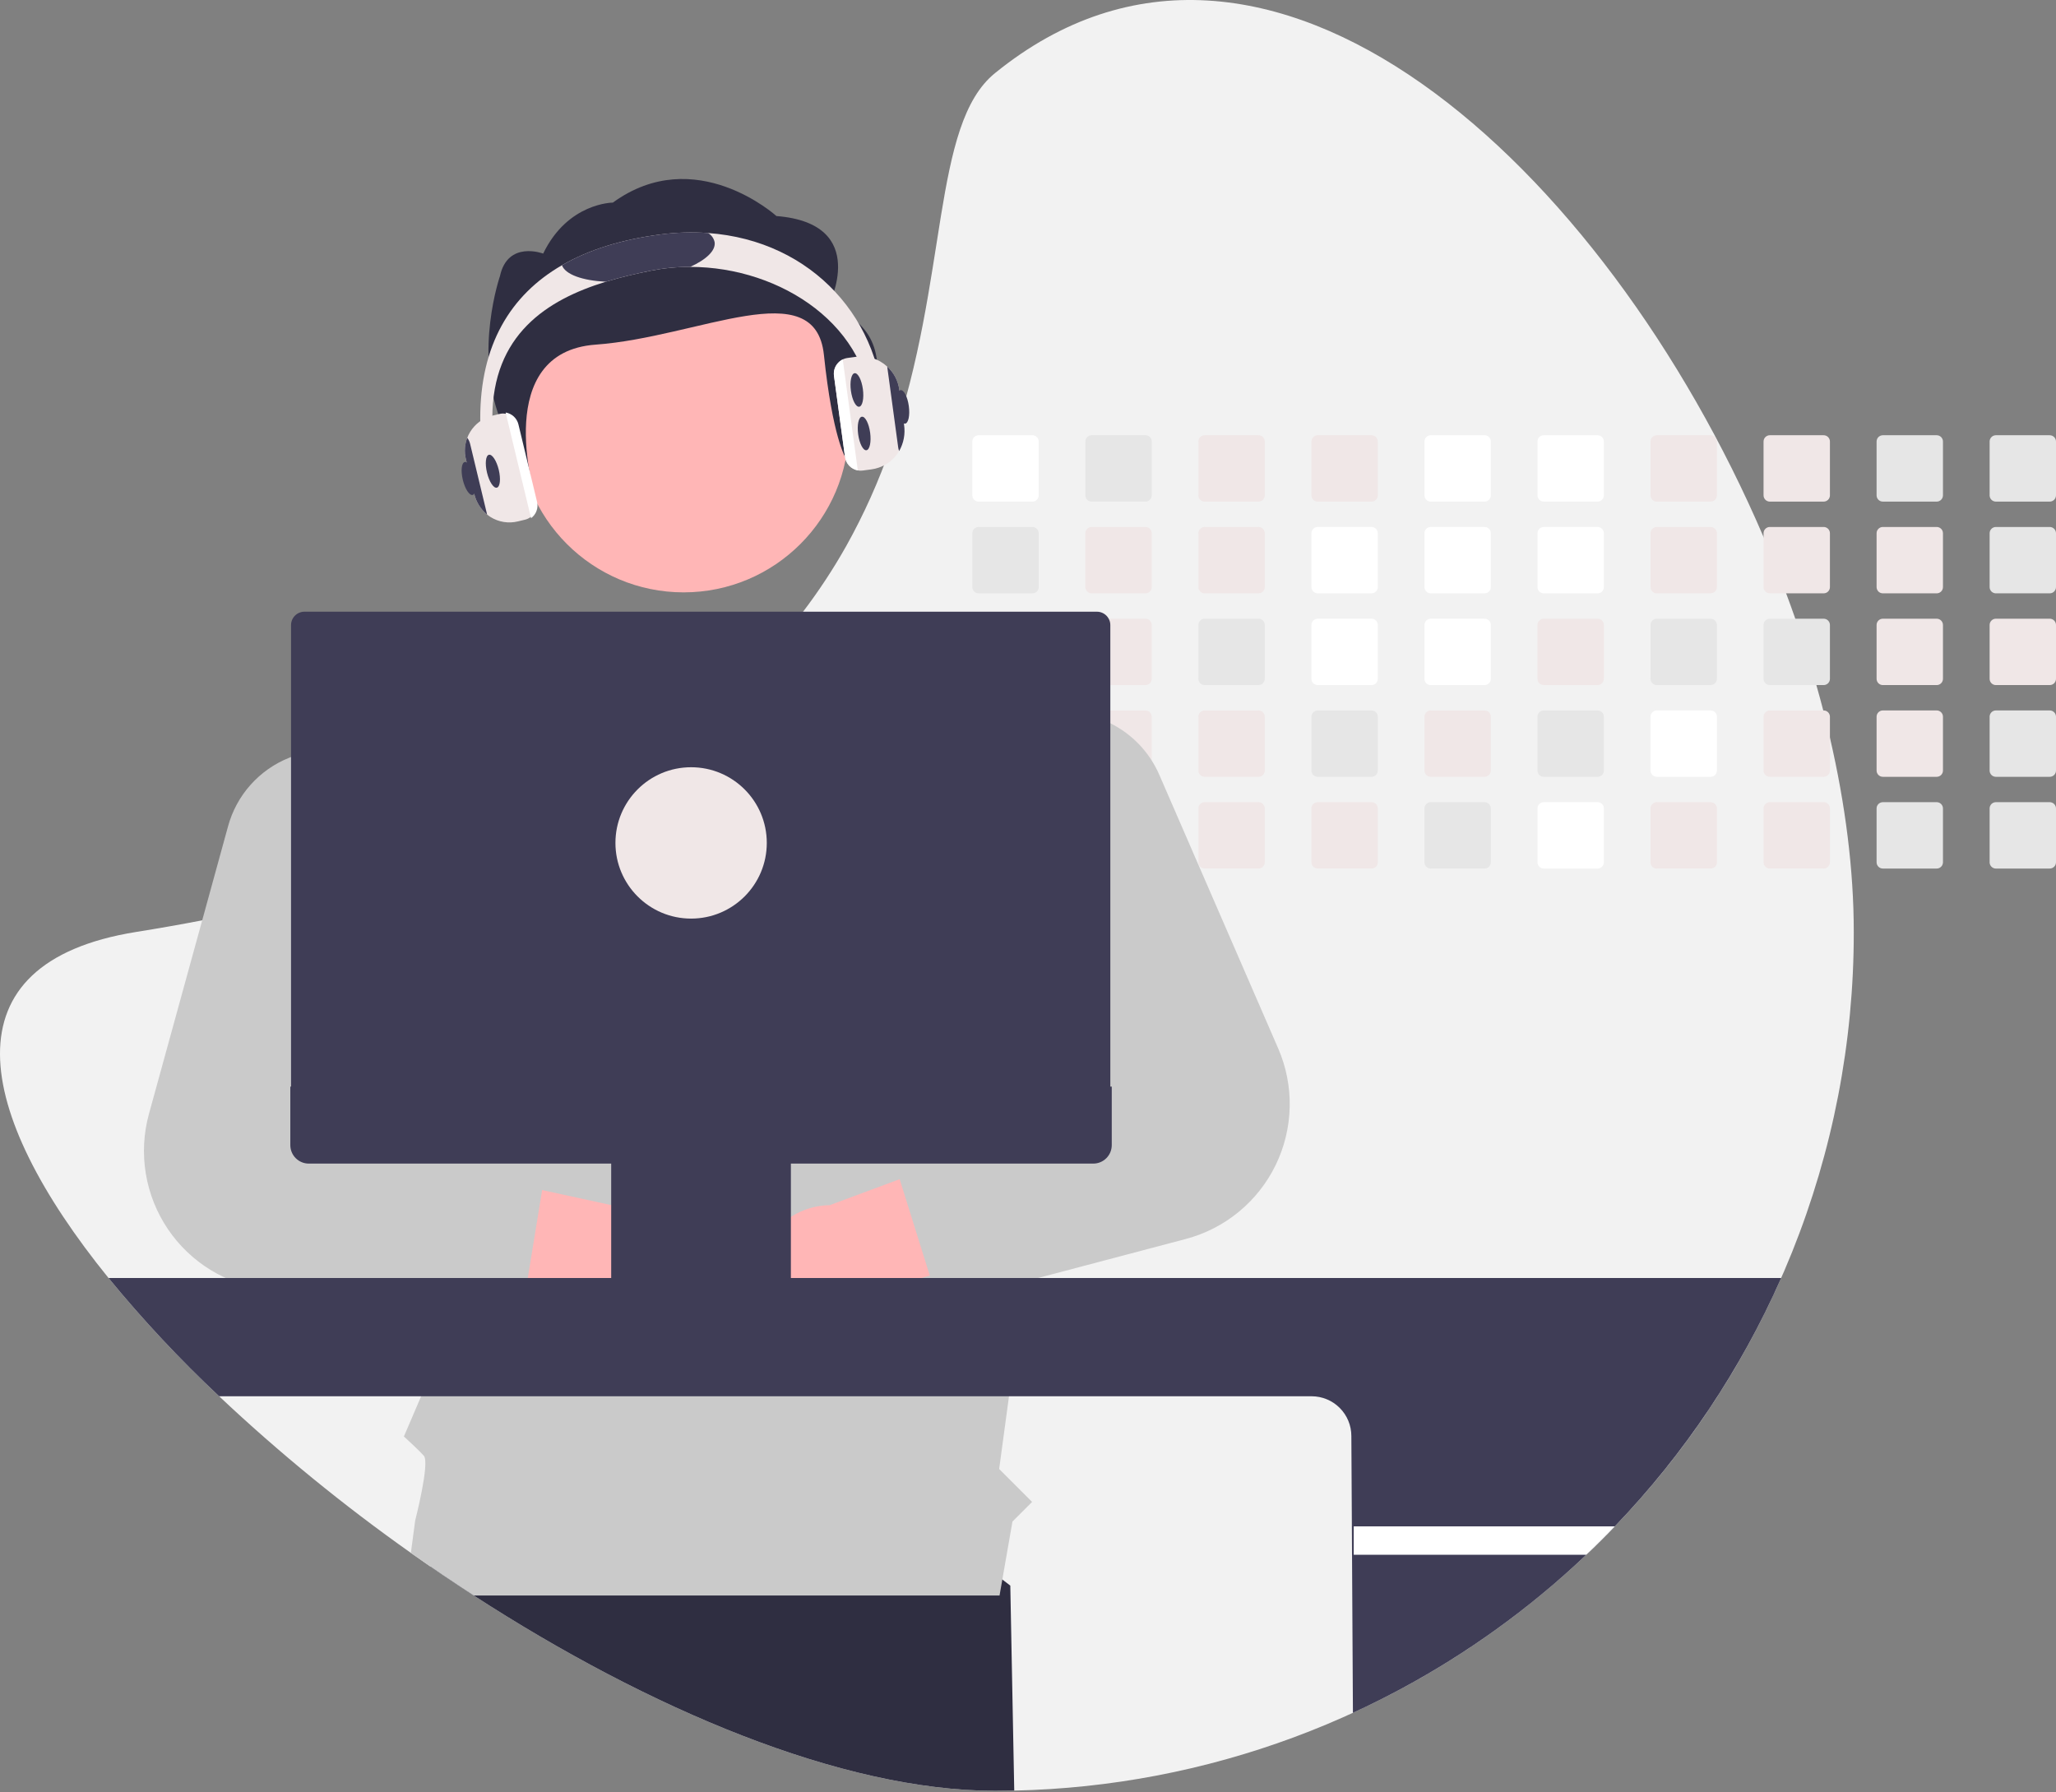 <svg width="530" height="462" viewBox="0 0 530 462" fill="none" xmlns="http://www.w3.org/2000/svg">
<rect x="0" y="0" width="530" height="462" fill="#808080" stroke="none"/>
<g clip-path="url(#clip0_14_7)">
<path d="M477.869 240.243C477.938 297.366 455.858 352.291 416.272 393.472C413.885 395.971 411.434 398.409 408.919 400.788C405.086 404.433 401.125 407.937 397.035 411.3C358.776 442.821 311.014 460.534 261.454 461.581C259.802 461.618 258.145 461.637 256.481 461.637C216.956 461.637 167.242 440.525 122.127 411.3C118.394 408.882 114.695 406.408 111.029 403.878C109.315 402.707 107.61 401.519 105.913 400.314C88.513 388.027 71.996 374.535 56.486 359.935C46.331 350.404 36.808 340.221 27.977 329.451C-6.687 286.692 -14.333 248.163 35.087 240.243C40.939 239.308 46.618 238.309 52.124 237.246C60.1 235.713 67.734 234.058 75.024 232.279C84.845 229.893 94.071 227.305 102.704 224.515C105.608 223.581 108.445 222.627 111.216 221.655C152.181 207.267 179.599 188.504 198.262 168.146C201.427 164.701 204.346 161.213 207.017 157.684C211.104 152.312 214.816 146.666 218.127 140.785C222.698 132.613 226.537 124.053 229.599 115.205L229.767 114.719C244.617 71.885 240.099 32.154 256.481 18.856C326.509 -37.993 413.692 42.965 454.613 138.435C456.676 143.246 458.616 148.086 460.433 152.954C461.25 155.129 462.037 157.308 462.795 159.491C464.789 165.18 466.598 170.884 468.222 176.602C468.846 178.783 469.44 180.962 470.005 183.139C470.609 185.488 471.189 187.831 471.724 190.174C475.706 207.329 477.869 224.247 477.869 240.243Z" fill="#F2F2F2"/>
<path d="M261.454 461.581C259.802 461.618 258.145 461.637 256.481 461.637C216.956 461.637 167.242 440.525 122.127 411.3C118.394 408.882 114.695 406.408 111.029 403.878L114.244 384.312L211.584 371.388L260.438 408.745L261.454 461.581Z" fill="#2F2E41"/>
<path d="M266.14 112.195H252.269C251.839 112.195 251.427 112.366 251.123 112.67C250.82 112.974 250.649 113.386 250.649 113.815V127.692C250.649 127.905 250.691 128.115 250.772 128.311C250.854 128.507 250.974 128.686 251.124 128.835C251.274 128.985 251.453 129.104 251.649 129.185C251.846 129.266 252.056 129.307 252.269 129.306H266.14C266.568 129.307 266.98 129.137 267.283 128.834C267.587 128.532 267.758 128.121 267.76 127.692V113.815C267.759 113.386 267.588 112.975 267.284 112.671C266.98 112.368 266.569 112.196 266.14 112.195Z" fill="white"/>
<path d="M266.14 135.843H252.269C251.839 135.843 251.427 136.014 251.123 136.318C250.82 136.622 250.649 137.034 250.649 137.463V151.341C250.649 151.553 250.691 151.763 250.772 151.959C250.854 152.155 250.974 152.334 251.124 152.483C251.274 152.633 251.453 152.752 251.649 152.833C251.846 152.914 252.056 152.955 252.269 152.954H266.14C266.568 152.955 266.98 152.785 267.283 152.482C267.587 152.18 267.758 151.769 267.76 151.341V137.463C267.759 137.034 267.588 136.623 267.284 136.319C266.98 136.015 266.569 135.844 266.14 135.843Z" fill="#E6E6E6"/>
<path d="M266.14 159.491H252.269C251.839 159.491 251.427 159.662 251.123 159.966C250.82 160.27 250.649 160.682 250.649 161.111V174.982C250.648 175.195 250.69 175.406 250.771 175.603C250.852 175.8 250.972 175.978 251.122 176.129C251.273 176.279 251.451 176.399 251.648 176.48C251.845 176.561 252.056 176.603 252.269 176.602H266.14C266.569 176.602 266.981 176.431 267.285 176.128C267.589 175.824 267.76 175.412 267.76 174.982V161.111C267.759 160.682 267.588 160.271 267.284 159.967C266.98 159.663 266.569 159.492 266.14 159.491Z" fill="#E6E6E6"/>
<path d="M267.735 184.473C267.666 184.099 267.469 183.762 267.177 183.519C266.886 183.275 266.519 183.141 266.14 183.139H252.269C251.839 183.139 251.427 183.31 251.123 183.614C250.82 183.918 250.649 184.33 250.649 184.759V198.63C250.648 198.843 250.69 199.054 250.771 199.251C250.852 199.447 250.972 199.626 251.122 199.777C251.273 199.927 251.451 200.047 251.648 200.128C251.845 200.209 252.056 200.251 252.269 200.25H266.14C266.569 200.25 266.981 200.079 267.285 199.776C267.589 199.472 267.76 199.06 267.76 198.63V184.759C267.761 184.663 267.753 184.567 267.735 184.473Z" fill="#E6E6E6"/>
<path d="M266.769 206.912C266.57 206.829 266.356 206.787 266.14 206.787H252.269C252.056 206.787 251.845 206.828 251.648 206.91C251.451 206.991 251.273 207.11 251.122 207.261C250.972 207.411 250.852 207.59 250.771 207.787C250.69 207.983 250.648 208.194 250.649 208.407V222.278C250.648 222.491 250.689 222.702 250.77 222.899C250.851 223.096 250.97 223.275 251.121 223.426C251.272 223.577 251.451 223.696 251.648 223.777C251.845 223.858 252.056 223.899 252.269 223.898H266.14C266.569 223.898 266.981 223.727 267.285 223.424C267.589 223.12 267.76 222.708 267.76 222.278V208.407C267.759 208.088 267.665 207.777 267.489 207.511C267.313 207.245 267.062 207.037 266.769 206.912Z" fill="#E6E6E6"/>
<path d="M295.277 112.195H281.406C280.977 112.195 280.565 112.366 280.261 112.67C279.957 112.974 279.787 113.386 279.786 113.815V127.692C279.787 127.905 279.829 128.115 279.91 128.311C279.992 128.507 280.111 128.686 280.262 128.835C280.412 128.985 280.591 129.104 280.787 129.185C280.984 129.266 281.194 129.307 281.406 129.306H295.277C295.706 129.307 296.117 129.137 296.421 128.834C296.725 128.532 296.896 128.121 296.898 127.692V113.815C296.896 113.386 296.725 112.975 296.422 112.671C296.118 112.368 295.707 112.196 295.277 112.195Z" fill="#E6E6E6"/>
<path d="M295.277 135.843H281.406C280.977 135.843 280.565 136.014 280.261 136.318C279.957 136.622 279.787 137.034 279.786 137.463V151.341C279.787 151.553 279.829 151.763 279.91 151.959C279.992 152.155 280.111 152.334 280.262 152.483C280.412 152.633 280.591 152.752 280.787 152.833C280.984 152.914 281.194 152.955 281.406 152.954H295.277C295.706 152.955 296.117 152.785 296.421 152.482C296.725 152.18 296.896 151.769 296.898 151.341V137.463C296.896 137.034 296.725 136.623 296.422 136.319C296.118 136.015 295.707 135.844 295.277 135.843Z" fill="#F0E7E7"/>
<path d="M295.277 159.491H281.407C280.977 159.491 280.565 159.662 280.261 159.966C279.957 160.27 279.787 160.682 279.786 161.111V174.982C279.786 175.195 279.828 175.406 279.909 175.603C279.99 175.8 280.109 175.978 280.26 176.129C280.411 176.279 280.589 176.399 280.786 176.48C280.983 176.561 281.194 176.603 281.407 176.602H295.277C295.707 176.602 296.119 176.431 296.423 176.128C296.727 175.824 296.897 175.412 296.898 174.982V161.111C296.896 160.682 296.725 160.271 296.422 159.967C296.118 159.663 295.707 159.492 295.277 159.491Z" fill="#F0E7E7"/>
<path d="M295.277 183.139H281.407C281.067 183.139 280.736 183.247 280.461 183.446C280.186 183.645 279.98 183.926 279.874 184.248C279.816 184.412 279.786 184.585 279.786 184.759V198.63C279.786 198.843 279.828 199.054 279.909 199.251C279.99 199.447 280.109 199.626 280.26 199.777C280.41 199.927 280.589 200.047 280.786 200.128C280.983 200.209 281.194 200.251 281.407 200.25H295.277C295.707 200.25 296.119 200.079 296.423 199.776C296.727 199.472 296.897 199.06 296.898 198.63V184.759C296.896 184.33 296.725 183.919 296.422 183.615C296.118 183.311 295.707 183.14 295.277 183.139Z" fill="#F0E7E7"/>
<path d="M295.277 206.787H281.407C281.194 206.787 280.983 206.828 280.786 206.91C280.589 206.991 280.411 207.11 280.26 207.261C280.109 207.411 279.99 207.59 279.909 207.787C279.828 207.983 279.786 208.194 279.786 208.407V222.278C279.786 222.491 279.828 222.702 279.909 222.899C279.99 223.095 280.109 223.274 280.26 223.425C280.411 223.575 280.589 223.695 280.786 223.776C280.983 223.857 281.194 223.899 281.407 223.898H295.277C295.707 223.898 296.119 223.727 296.423 223.424C296.727 223.12 296.897 222.708 296.898 222.278V208.407C296.897 207.978 296.727 207.566 296.423 207.262C296.119 206.958 295.707 206.787 295.277 206.787Z" fill="#E6E6E6"/>
<path d="M324.415 112.195H310.544C310.115 112.195 309.703 112.366 309.399 112.67C309.095 112.974 308.924 113.386 308.924 113.815V127.692C308.924 127.905 308.967 128.115 309.048 128.311C309.13 128.507 309.249 128.686 309.4 128.835C309.55 128.985 309.729 129.104 309.925 129.185C310.121 129.266 310.332 129.307 310.544 129.306H324.415C324.844 129.307 325.255 129.137 325.559 128.834C325.863 128.532 326.034 128.121 326.036 127.692V113.815C326.034 113.386 325.863 112.975 325.56 112.671C325.256 112.368 324.845 112.196 324.415 112.195Z" fill="#F0E7E7"/>
<path d="M324.415 135.843H310.544C310.115 135.843 309.703 136.014 309.399 136.318C309.095 136.622 308.924 137.034 308.924 137.463V151.341C308.924 151.553 308.967 151.763 309.048 151.959C309.13 152.155 309.249 152.334 309.4 152.483C309.55 152.633 309.729 152.752 309.925 152.833C310.121 152.914 310.332 152.955 310.544 152.954H324.415C324.844 152.955 325.255 152.785 325.559 152.482C325.863 152.18 326.034 151.769 326.036 151.341V137.463C326.034 137.034 325.863 136.623 325.56 136.319C325.256 136.015 324.845 135.844 324.415 135.843Z" fill="#F0E7E7"/>
<path d="M324.415 159.491H310.544C310.115 159.491 309.703 159.662 309.399 159.966C309.095 160.27 308.924 160.682 308.924 161.111V174.982C308.924 175.195 308.965 175.406 309.047 175.603C309.128 175.8 309.247 175.978 309.398 176.129C309.548 176.279 309.727 176.399 309.924 176.48C310.121 176.561 310.331 176.603 310.544 176.602H324.415C324.845 176.602 325.257 176.431 325.561 176.128C325.865 175.824 326.035 175.412 326.036 174.982V161.111C326.034 160.682 325.863 160.271 325.56 159.967C325.256 159.663 324.845 159.492 324.415 159.491Z" fill="#E6E6E6"/>
<path d="M324.415 183.139H310.544C310.115 183.139 309.703 183.31 309.399 183.614C309.095 183.918 308.924 184.33 308.924 184.759V198.63C308.924 198.843 308.965 199.054 309.047 199.251C309.128 199.447 309.247 199.626 309.398 199.777C309.548 199.927 309.727 200.047 309.924 200.128C310.121 200.209 310.331 200.251 310.544 200.25H324.415C324.845 200.25 325.257 200.079 325.561 199.776C325.865 199.472 326.035 199.06 326.036 198.63V184.759C326.034 184.33 325.863 183.919 325.56 183.615C325.256 183.311 324.845 183.14 324.415 183.139Z" fill="#F0E7E7"/>
<path d="M324.415 206.787H310.544C310.331 206.787 310.121 206.828 309.924 206.91C309.727 206.991 309.548 207.11 309.398 207.261C309.247 207.411 309.128 207.59 309.047 207.787C308.965 207.983 308.924 208.194 308.924 208.407V222.278C308.924 222.491 308.965 222.702 309.047 222.899C309.128 223.095 309.247 223.274 309.398 223.425C309.548 223.575 309.727 223.695 309.924 223.776C310.121 223.857 310.331 223.899 310.544 223.898H324.415C324.845 223.898 325.257 223.727 325.561 223.424C325.865 223.12 326.035 222.708 326.036 222.278V208.407C326.035 207.978 325.865 207.566 325.561 207.262C325.257 206.958 324.845 206.787 324.415 206.787Z" fill="#F0E7E7"/>
<path d="M353.553 112.195H339.682C339.252 112.195 338.841 112.366 338.537 112.67C338.233 112.974 338.062 113.386 338.062 113.815V127.692C338.062 127.905 338.104 128.115 338.186 128.311C338.267 128.507 338.387 128.686 338.537 128.835C338.688 128.985 338.866 129.104 339.063 129.185C339.259 129.266 339.47 129.307 339.682 129.306H353.553C353.982 129.307 354.393 129.137 354.697 128.834C355 128.532 355.172 128.121 355.173 127.692V113.815C355.172 113.386 355.001 112.975 354.697 112.671C354.394 112.368 353.982 112.196 353.553 112.195Z" fill="#F0E7E7"/>
<path d="M353.553 135.843H339.682C339.252 135.843 338.84 136.014 338.537 136.318C338.233 136.622 338.062 137.034 338.062 137.463V151.341C338.062 151.553 338.104 151.763 338.186 151.959C338.267 152.155 338.387 152.334 338.537 152.483C338.688 152.633 338.866 152.752 339.063 152.833C339.259 152.914 339.47 152.955 339.682 152.954H353.553C353.982 152.955 354.393 152.785 354.697 152.482C355 152.18 355.172 151.769 355.173 151.341V137.463C355.172 137.034 355.001 136.623 354.697 136.319C354.394 136.015 353.982 135.844 353.553 135.843Z" fill="white"/>
<path d="M353.553 159.491H339.682C339.252 159.491 338.84 159.662 338.537 159.966C338.233 160.27 338.062 160.682 338.062 161.111V174.982C338.062 175.195 338.103 175.406 338.184 175.603C338.266 175.8 338.385 175.978 338.536 176.129C338.686 176.279 338.865 176.399 339.062 176.48C339.258 176.561 339.469 176.603 339.682 176.602H353.553C353.983 176.602 354.395 176.431 354.698 176.128C355.002 175.824 355.173 175.412 355.173 174.982V161.111C355.172 160.682 355.001 160.271 354.697 159.967C354.394 159.663 353.982 159.492 353.553 159.491Z" fill="white"/>
<path d="M353.553 183.139H339.682C339.252 183.139 338.84 183.31 338.537 183.614C338.233 183.918 338.062 184.33 338.062 184.759V198.63C338.062 198.843 338.103 199.054 338.184 199.251C338.266 199.447 338.385 199.626 338.536 199.777C338.686 199.927 338.865 200.047 339.062 200.128C339.258 200.209 339.469 200.251 339.682 200.25H353.553C353.983 200.25 354.395 200.079 354.698 199.776C355.002 199.472 355.173 199.06 355.173 198.63V184.759C355.172 184.33 355.001 183.919 354.697 183.615C354.394 183.311 353.982 183.14 353.553 183.139Z" fill="#E6E6E6"/>
<path d="M353.553 206.787H339.682C339.469 206.787 339.258 206.828 339.062 206.91C338.865 206.991 338.686 207.11 338.536 207.261C338.385 207.411 338.266 207.59 338.184 207.787C338.103 207.983 338.062 208.194 338.062 208.407V222.278C338.062 222.491 338.103 222.702 338.184 222.899C338.266 223.095 338.385 223.274 338.536 223.425C338.686 223.575 338.865 223.695 339.062 223.776C339.258 223.857 339.469 223.899 339.682 223.898H353.553C353.983 223.898 354.395 223.727 354.699 223.424C355.002 223.12 355.173 222.708 355.173 222.278V208.407C355.173 207.978 355.002 207.566 354.698 207.262C354.395 206.958 353.983 206.787 353.553 206.787Z" fill="#F0E7E7"/>
<path d="M382.691 112.195H368.814C368.385 112.197 367.974 112.368 367.672 112.672C367.369 112.975 367.2 113.387 367.2 113.815V127.692C367.2 128.121 367.37 128.531 367.673 128.834C367.975 129.136 368.386 129.306 368.814 129.306H382.691C383.12 129.307 383.531 129.137 383.834 128.834C384.138 128.532 384.31 128.121 384.311 127.692V113.815C384.31 113.386 384.139 112.975 383.835 112.671C383.532 112.368 383.12 112.196 382.691 112.195Z" fill="white"/>
<path d="M382.691 135.843H368.814C368.385 135.845 367.974 136.016 367.672 136.32C367.369 136.623 367.2 137.035 367.2 137.463V151.341C367.2 151.769 367.37 152.179 367.673 152.482C367.975 152.784 368.386 152.954 368.814 152.954H382.691C383.12 152.955 383.531 152.785 383.834 152.482C384.138 152.18 384.31 151.769 384.311 151.341V137.463C384.31 137.034 384.139 136.623 383.835 136.319C383.532 136.015 383.12 135.844 382.691 135.843Z" fill="white"/>
<path d="M382.691 159.491H368.814C368.385 159.493 367.974 159.664 367.672 159.968C367.369 160.271 367.2 160.683 367.2 161.111V174.982C367.199 175.195 367.24 175.405 367.321 175.602C367.402 175.798 367.521 175.977 367.671 176.127C367.821 176.277 367.999 176.397 368.195 176.478C368.391 176.56 368.601 176.602 368.814 176.602H382.691C383.121 176.602 383.532 176.431 383.836 176.128C384.14 175.824 384.311 175.412 384.311 174.982V161.111C384.31 160.682 384.139 160.271 383.835 159.967C383.532 159.663 383.12 159.492 382.691 159.491Z" fill="white"/>
<path d="M382.691 183.139H368.814C368.385 183.141 367.974 183.312 367.672 183.616C367.369 183.919 367.2 184.331 367.2 184.759V198.63C367.199 198.843 367.24 199.053 367.321 199.25C367.402 199.446 367.521 199.624 367.671 199.775C367.821 199.925 367.999 200.045 368.195 200.126C368.391 200.208 368.601 200.25 368.814 200.25H382.691C383.121 200.25 383.532 200.079 383.836 199.776C384.14 199.472 384.311 199.06 384.311 198.63V184.759C384.31 184.33 384.139 183.919 383.835 183.615C383.532 183.311 383.12 183.14 382.691 183.139Z" fill="#F0E7E7"/>
<path d="M382.691 206.787H368.814C368.601 206.787 368.391 206.829 368.195 206.911C367.999 206.993 367.821 207.112 367.671 207.262C367.521 207.413 367.402 207.592 367.321 207.788C367.24 207.984 367.199 208.195 367.2 208.407V222.278C367.199 222.491 367.24 222.701 367.321 222.897C367.402 223.094 367.521 223.272 367.671 223.423C367.821 223.573 367.999 223.693 368.195 223.774C368.391 223.856 368.601 223.898 368.814 223.898H382.691C383.121 223.898 383.532 223.727 383.836 223.424C384.14 223.12 384.311 222.708 384.311 222.278V208.407C384.311 207.978 384.14 207.566 383.836 207.262C383.532 206.958 383.121 206.787 382.691 206.787Z" fill="#E6E6E6"/>
<path d="M411.829 112.195H397.951C397.523 112.197 397.112 112.368 396.81 112.672C396.507 112.975 396.337 113.387 396.337 113.815V127.692C396.338 128.121 396.508 128.531 396.81 128.834C397.113 129.136 397.523 129.306 397.951 129.306H411.829C412.257 129.307 412.669 129.137 412.972 128.834C413.276 128.532 413.447 128.121 413.449 127.692V113.815C413.448 113.386 413.276 112.975 412.973 112.671C412.669 112.368 412.258 112.196 411.829 112.195Z" fill="white"/>
<path d="M411.829 135.843H397.951C397.523 135.845 397.112 136.016 396.81 136.32C396.507 136.623 396.337 137.035 396.337 137.463V151.341C396.338 151.769 396.508 152.179 396.81 152.482C397.113 152.784 397.523 152.954 397.951 152.954H411.829C412.257 152.955 412.669 152.785 412.972 152.482C413.276 152.18 413.447 151.769 413.449 151.341V137.463C413.448 137.034 413.276 136.623 412.973 136.319C412.669 136.015 412.258 135.844 411.829 135.843Z" fill="white"/>
<path d="M411.829 159.491H397.951C397.523 159.493 397.112 159.664 396.81 159.968C396.507 160.271 396.337 160.683 396.338 161.111V174.982C396.337 175.195 396.378 175.405 396.459 175.602C396.54 175.798 396.659 175.977 396.809 176.127C396.958 176.277 397.137 176.397 397.333 176.478C397.529 176.56 397.739 176.602 397.951 176.602H411.829C412.258 176.602 412.67 176.431 412.974 176.128C413.278 175.824 413.449 175.412 413.449 174.982V161.111C413.448 160.682 413.276 160.271 412.973 159.967C412.669 159.663 412.258 159.492 411.829 159.491Z" fill="#F0E7E7"/>
<path d="M411.829 183.139H397.951C397.523 183.141 397.112 183.312 396.81 183.616C396.507 183.919 396.337 184.331 396.338 184.759V198.63C396.337 198.843 396.378 199.053 396.459 199.25C396.54 199.446 396.659 199.624 396.809 199.775C396.958 199.925 397.137 200.045 397.333 200.126C397.529 200.208 397.739 200.25 397.951 200.25H411.829C412.258 200.25 412.67 200.079 412.974 199.776C413.278 199.472 413.449 199.06 413.449 198.63V184.759C413.448 184.33 413.276 183.919 412.973 183.615C412.669 183.311 412.258 183.14 411.829 183.139Z" fill="#E6E6E6"/>
<path d="M411.829 206.787H397.951C397.739 206.787 397.529 206.829 397.333 206.911C397.137 206.993 396.958 207.112 396.809 207.262C396.659 207.413 396.54 207.592 396.459 207.788C396.378 207.984 396.337 208.195 396.338 208.407V222.278C396.337 222.491 396.378 222.701 396.459 222.897C396.54 223.094 396.659 223.272 396.809 223.423C396.958 223.573 397.137 223.693 397.333 223.774C397.529 223.856 397.739 223.898 397.951 223.898H411.829C412.258 223.898 412.67 223.727 412.974 223.424C413.278 223.12 413.449 222.708 413.449 222.278V208.407C413.449 207.978 413.278 207.566 412.974 207.262C412.67 206.958 412.258 206.787 411.829 206.787Z" fill="white"/>
<path d="M440.966 112.195H427.089C426.661 112.197 426.25 112.368 425.947 112.672C425.645 112.975 425.475 113.387 425.475 113.815V127.692C425.475 128.121 425.645 128.531 425.948 128.834C426.251 129.136 426.661 129.306 427.089 129.306H440.966C441.395 129.307 441.806 129.137 442.11 128.834C442.414 128.532 442.585 128.121 442.587 127.692V113.815C442.585 113.386 442.414 112.975 442.111 112.671C441.807 112.368 441.396 112.196 440.966 112.195Z" fill="#F0E7E7"/>
<path d="M440.966 135.843H427.089C426.661 135.845 426.25 136.016 425.947 136.32C425.645 136.623 425.475 137.035 425.475 137.463V151.341C425.475 151.769 425.645 152.179 425.948 152.482C426.251 152.784 426.661 152.954 427.089 152.954H440.966C441.395 152.955 441.806 152.785 442.11 152.482C442.414 152.18 442.585 151.769 442.587 151.341V137.463C442.585 137.034 442.414 136.623 442.111 136.319C441.807 136.015 441.396 135.844 440.966 135.843Z" fill="#F0E7E7"/>
<path d="M440.966 159.491H427.089C426.661 159.493 426.25 159.664 425.947 159.968C425.645 160.271 425.475 160.683 425.475 161.111V174.982C425.475 175.195 425.516 175.405 425.597 175.602C425.678 175.798 425.796 175.977 425.946 176.127C426.096 176.277 426.274 176.397 426.47 176.478C426.667 176.56 426.877 176.602 427.089 176.602H440.966C441.396 176.602 441.808 176.431 442.112 176.128C442.416 175.824 442.586 175.412 442.587 174.982V161.111C442.585 160.682 442.414 160.271 442.111 159.967C441.807 159.663 441.396 159.492 440.966 159.491Z" fill="#E6E6E6"/>
<path d="M440.966 183.139H427.089C426.661 183.141 426.25 183.312 425.947 183.616C425.645 183.919 425.475 184.331 425.475 184.759V198.63C425.475 198.843 425.516 199.053 425.597 199.25C425.678 199.446 425.796 199.624 425.946 199.775C426.096 199.925 426.274 200.045 426.47 200.126C426.667 200.208 426.877 200.25 427.089 200.25H440.966C441.396 200.25 441.808 200.079 442.112 199.776C442.416 199.472 442.586 199.06 442.587 198.63V184.759C442.585 184.33 442.414 183.919 442.111 183.615C441.807 183.311 441.396 183.14 440.966 183.139Z" fill="white"/>
<path d="M440.966 206.787H427.089C426.877 206.787 426.667 206.829 426.47 206.911C426.274 206.993 426.096 207.112 425.946 207.262C425.796 207.413 425.678 207.592 425.597 207.788C425.516 207.984 425.475 208.195 425.475 208.407V222.278C425.475 222.491 425.516 222.701 425.597 222.897C425.678 223.094 425.796 223.272 425.946 223.423C426.096 223.573 426.274 223.693 426.47 223.774C426.667 223.856 426.877 223.898 427.089 223.898H440.966C441.396 223.898 441.808 223.727 442.112 223.424C442.416 223.12 442.586 222.708 442.587 222.278V208.407C442.586 207.978 442.416 207.566 442.112 207.262C441.808 206.958 441.396 206.787 440.966 206.787Z" fill="#F0E7E7"/>
<path d="M470.104 112.195H456.227C455.798 112.197 455.388 112.368 455.085 112.672C454.783 112.975 454.613 113.387 454.613 113.815V127.692C454.613 128.121 454.783 128.531 455.086 128.834C455.389 129.136 455.799 129.306 456.227 129.306H470.104C470.533 129.307 470.944 129.137 471.248 128.834C471.552 128.532 471.723 128.121 471.724 127.692V113.815C471.723 113.386 471.552 112.975 471.248 112.671C470.945 112.368 470.534 112.196 470.104 112.195Z" fill="#F0E7E7"/>
<path d="M470.104 135.843H456.227C455.798 135.845 455.388 136.016 455.085 136.32C454.783 136.623 454.613 137.035 454.613 137.463V151.341C454.613 151.769 454.783 152.179 455.086 152.482C455.389 152.784 455.799 152.954 456.227 152.954H470.104C470.533 152.955 470.944 152.785 471.248 152.482C471.552 152.18 471.723 151.769 471.724 151.341V137.463C471.723 137.034 471.552 136.623 471.248 136.319C470.945 136.015 470.534 135.844 470.104 135.843Z" fill="#F0E7E7"/>
<path d="M470.104 159.491H456.227C455.798 159.493 455.388 159.664 455.085 159.968C454.783 160.271 454.613 160.683 454.613 161.111V174.982C454.613 175.195 454.654 175.405 454.735 175.602C454.815 175.798 454.934 175.977 455.084 176.127C455.234 176.277 455.412 176.397 455.608 176.478C455.804 176.56 456.015 176.602 456.227 176.602H470.104C470.534 176.602 470.946 176.431 471.25 176.128C471.553 175.824 471.724 175.412 471.724 174.982V161.111C471.723 160.682 471.552 160.271 471.248 159.967C470.945 159.663 470.534 159.492 470.104 159.491Z" fill="#E6E6E6"/>
<path d="M470.104 183.139H456.227C455.798 183.141 455.388 183.312 455.085 183.616C454.783 183.919 454.613 184.331 454.613 184.759V198.63C454.613 198.843 454.654 199.053 454.735 199.25C454.815 199.446 454.934 199.624 455.084 199.775C455.234 199.925 455.412 200.045 455.608 200.126C455.804 200.208 456.015 200.25 456.227 200.25H470.104C470.534 200.25 470.946 200.079 471.25 199.776C471.553 199.472 471.724 199.06 471.724 198.63V184.759C471.723 184.33 471.552 183.919 471.248 183.615C470.945 183.311 470.534 183.14 470.104 183.139Z" fill="#F0E7E7"/>
<path d="M470.104 206.787H456.227C456.015 206.787 455.804 206.829 455.608 206.911C455.412 206.993 455.234 207.112 455.084 207.262C454.934 207.413 454.815 207.592 454.735 207.788C454.654 207.984 454.613 208.195 454.613 208.407V222.278C454.613 222.491 454.654 222.701 454.735 222.897C454.815 223.094 454.934 223.272 455.084 223.423C455.234 223.573 455.412 223.693 455.608 223.774C455.804 223.856 456.015 223.898 456.227 223.898H470.104C470.534 223.898 470.946 223.727 471.25 223.424C471.553 223.12 471.724 222.708 471.724 222.278V208.407C471.724 207.978 471.553 207.566 471.25 207.262C470.946 206.958 470.534 206.787 470.104 206.787Z" fill="#F0E7E7"/>
<path d="M499.242 112.195H485.365C484.936 112.197 484.526 112.368 484.223 112.672C483.921 112.975 483.751 113.387 483.751 113.815V127.692C483.751 128.121 483.921 128.531 484.224 128.834C484.526 129.136 484.937 129.306 485.365 129.306H499.242C499.671 129.307 500.082 129.137 500.386 128.834C500.689 128.532 500.861 128.121 500.862 127.692V113.815C500.861 113.386 500.69 112.975 500.386 112.671C500.083 112.368 499.671 112.196 499.242 112.195Z" fill="#E6E6E6"/>
<path d="M499.242 135.843H485.365C484.936 135.845 484.526 136.016 484.223 136.32C483.921 136.623 483.751 137.035 483.751 137.463V151.341C483.751 151.769 483.921 152.179 484.224 152.482C484.526 152.784 484.937 152.954 485.365 152.954H499.242C499.671 152.955 500.082 152.785 500.386 152.482C500.689 152.18 500.861 151.769 500.862 151.341V137.463C500.861 137.034 500.69 136.623 500.386 136.319C500.083 136.015 499.671 135.844 499.242 135.843Z" fill="#F0E7E7"/>
<path d="M499.242 159.491H485.365C484.936 159.493 484.526 159.664 484.223 159.968C483.921 160.271 483.751 160.683 483.751 161.111V174.982C483.75 175.195 483.792 175.405 483.872 175.602C483.953 175.798 484.072 175.977 484.222 176.127C484.372 176.277 484.55 176.397 484.746 176.478C484.942 176.56 485.152 176.602 485.365 176.602H499.242C499.672 176.602 500.084 176.431 500.387 176.128C500.691 175.824 500.862 175.412 500.862 174.982V161.111C500.861 160.682 500.69 160.271 500.386 159.967C500.083 159.663 499.671 159.492 499.242 159.491Z" fill="#F0E7E7"/>
<path d="M499.242 183.139H485.365C484.936 183.141 484.526 183.312 484.223 183.616C483.921 183.919 483.751 184.331 483.751 184.759V198.63C483.75 198.843 483.792 199.053 483.872 199.25C483.953 199.446 484.072 199.624 484.222 199.775C484.372 199.925 484.55 200.045 484.746 200.126C484.942 200.208 485.152 200.25 485.365 200.25H499.242C499.672 200.25 500.084 200.079 500.387 199.776C500.691 199.472 500.862 199.06 500.862 198.63V184.759C500.861 184.33 500.69 183.919 500.386 183.615C500.083 183.311 499.671 183.14 499.242 183.139Z" fill="#F0E7E7"/>
<path d="M499.242 206.787H485.365C485.152 206.787 484.942 206.829 484.746 206.911C484.55 206.993 484.372 207.112 484.222 207.262C484.072 207.413 483.953 207.592 483.872 207.788C483.792 207.984 483.75 208.195 483.751 208.407V222.278C483.75 222.491 483.792 222.701 483.872 222.897C483.953 223.094 484.072 223.272 484.222 223.423C484.372 223.573 484.55 223.693 484.746 223.774C484.942 223.856 485.152 223.898 485.365 223.898H499.242C499.672 223.898 500.084 223.727 500.387 223.424C500.691 223.12 500.862 222.708 500.862 222.278V208.407C500.862 207.978 500.691 207.566 500.387 207.262C500.084 206.958 499.672 206.787 499.242 206.787Z" fill="#E6E6E6"/>
<path d="M528.38 112.195H514.503C514.074 112.197 513.663 112.368 513.361 112.672C513.058 112.975 512.888 113.387 512.889 113.815V127.692C512.889 128.121 513.059 128.531 513.361 128.834C513.664 129.136 514.075 129.306 514.503 129.306H528.38C528.808 129.307 529.22 129.137 529.523 128.834C529.827 128.532 529.998 128.121 530 127.692V113.815C529.999 113.386 529.828 112.975 529.524 112.671C529.22 112.368 528.809 112.196 528.38 112.195Z" fill="#E6E6E6"/>
<path d="M528.38 135.843H514.503C514.074 135.845 513.663 136.016 513.361 136.32C513.058 136.623 512.888 137.035 512.889 137.463V151.341C512.889 151.769 513.059 152.179 513.361 152.482C513.664 152.784 514.075 152.954 514.503 152.954H528.38C528.808 152.955 529.22 152.785 529.523 152.482C529.827 152.18 529.998 151.769 530 151.341V137.463C529.999 137.034 529.828 136.623 529.524 136.319C529.22 136.015 528.809 135.844 528.38 135.843Z" fill="#E6E6E6"/>
<path d="M528.38 159.491H514.503C514.074 159.493 513.663 159.664 513.361 159.968C513.058 160.271 512.888 160.683 512.889 161.111V174.982C512.888 175.195 512.929 175.405 513.01 175.602C513.091 175.798 513.21 175.977 513.36 176.127C513.51 176.277 513.688 176.397 513.884 176.478C514.08 176.56 514.29 176.602 514.503 176.602H528.38C528.809 176.602 529.221 176.431 529.525 176.128C529.829 175.824 530 175.412 530 174.982V161.111C529.999 160.682 529.828 160.271 529.524 159.967C529.22 159.663 528.809 159.492 528.38 159.491Z" fill="#F0E7E7"/>
<path d="M528.38 183.139H514.503C514.074 183.141 513.663 183.312 513.361 183.616C513.058 183.919 512.888 184.331 512.889 184.759V198.63C512.888 198.843 512.929 199.053 513.01 199.25C513.091 199.446 513.21 199.625 513.36 199.775C513.51 199.925 513.688 200.045 513.884 200.126C514.08 200.208 514.29 200.25 514.503 200.25H528.38C528.809 200.25 529.221 200.079 529.525 199.776C529.829 199.472 530 199.06 530 198.63V184.759C529.999 184.33 529.828 183.919 529.524 183.615C529.22 183.311 528.809 183.14 528.38 183.139Z" fill="#E6E6E6"/>
<path d="M528.38 206.787H514.503C514.29 206.787 514.08 206.829 513.884 206.911C513.688 206.993 513.51 207.112 513.36 207.262C513.21 207.413 513.091 207.592 513.01 207.788C512.929 207.984 512.888 208.195 512.889 208.407V222.278C512.888 222.491 512.929 222.701 513.01 222.897C513.091 223.094 513.21 223.272 513.36 223.423C513.51 223.573 513.688 223.693 513.884 223.774C514.08 223.856 514.29 223.898 514.503 223.898H528.38C528.809 223.898 529.221 223.727 529.525 223.424C529.829 223.12 530 222.708 530 222.278V208.407C530 207.978 529.829 207.566 529.525 207.262C529.221 206.958 528.809 206.787 528.38 206.787Z" fill="#E6E6E6"/>
<path d="M209.433 411.301H209.046L209.376 411.257L209.433 411.301Z" fill="#2F2E41"/>
<path d="M176.232 152.702C199.744 152.702 218.805 133.641 218.805 110.128C218.805 86.615 199.744 67.555 176.232 67.555C152.719 67.555 133.658 86.615 133.658 110.128C133.658 133.641 152.719 152.702 176.232 152.702Z" fill="#FFB6B6"/>
<path d="M213.515 78.914C213.515 78.914 224.65 57.627 200.152 55.692C200.152 55.692 179.268 36.747 157.981 52.229C157.981 52.229 146.37 52.229 140.021 65.368C140.021 65.368 130.889 61.904 128.882 71.173C128.882 71.173 122.2 90.525 128.882 107.942C135.564 125.358 137.784 127.293 137.784 127.293C137.784 127.293 126.803 90.779 153.53 88.843C180.257 86.908 210.165 70.206 212.392 91.493C214.62 112.779 217.971 118.024 217.971 118.024C217.971 118.024 239.127 87.622 213.515 78.914Z" fill="#2F2E41"/>
<path d="M286.36 215.05L286.223 215.773L284.684 223.898L274.047 280.105L273.418 283.414L272.097 290.412L270.29 299.958L266.283 321.114L265.137 327.177L264.707 329.451L264.557 330.249L263.367 336.524L263.005 338.418L260.102 359.935L257.565 378.685L266.053 387.172L260.993 392.232L257.671 411.256L257.678 411.3H122.127C116.643 407.748 111.239 404.086 105.913 400.314L107.028 391.964C107.028 391.964 110.867 377.052 109.253 375.27C107.645 373.488 104.118 370.304 104.118 370.304L108.561 359.935L109.178 358.496L108.144 337.041L108.119 336.524L107.776 329.451L107.733 328.541L107.664 327.177L106.349 299.958L106.324 299.509L105.926 291.259L105.552 283.414L105.39 280.105L103.788 246.998L102.704 224.515L101.757 204.943L105.564 203.653L146.286 189.813L163.154 167.885L198.262 168.146L215.448 168.277L244.124 194.873L250.649 197.988L250.699 198.013L255.378 200.25L267.243 205.915L279.786 211.909L286.223 214.981L286.36 215.05Z" fill="#CACACA"/>
<path d="M167.691 347.429C165.118 348.426 162.359 348.847 159.606 348.661C156.853 348.476 154.174 347.689 151.759 346.357C149.343 345.024 147.248 343.178 145.623 340.949C143.998 338.719 142.881 336.16 142.352 333.453L75.951 324.032L99.034 297.921L158.55 310.87C163.158 310.283 167.822 311.405 171.657 314.026C175.492 316.647 178.233 320.583 179.359 325.09C180.486 329.596 179.921 334.359 177.77 338.477C175.62 342.594 172.033 345.78 167.691 347.429V347.429Z" fill="#FFB6B6"/>
<path d="M138.085 299.958C136.855 298.399 135.114 297.324 133.169 296.924L105.926 291.259L103.128 290.68C101.502 290.34 99.966 289.662 98.62 288.688C97.275 287.714 96.15 286.466 95.32 285.028C94.459 283.518 93.938 281.838 93.793 280.105C93.663 278.53 93.852 276.945 94.348 275.444L103.788 246.998L109.913 228.541C110.656 226.315 111.094 223.998 111.216 221.655C111.557 215.17 109.551 208.779 105.564 203.653C102.059 199.147 97.198 195.888 91.698 194.357C86.199 192.827 80.353 193.106 75.024 195.153C74.868 195.209 74.706 195.272 74.551 195.334C70.729 196.86 67.315 199.254 64.578 202.326C61.84 205.398 59.855 209.065 58.779 213.037L52.124 237.246L38.396 287.153C37.022 292.153 36.745 297.391 37.582 302.509C38.42 307.626 40.354 312.502 43.251 316.803C46.148 321.104 49.941 324.728 54.368 327.427C58.796 330.126 63.755 331.837 68.905 332.442L108.144 337.041L126.302 339.172C128.402 339.424 130.519 338.876 132.233 337.637C133.947 336.398 135.131 334.559 135.549 332.486C135.579 332.373 135.602 332.259 135.618 332.143L136.054 329.451L139.749 306.782L139.787 306.551C139.979 305.394 139.927 304.21 139.634 303.074C139.341 301.939 138.814 300.877 138.085 299.958Z" fill="#CACACA"/>
<path d="M209.986 348.156C212.673 348.78 215.465 348.807 218.164 348.235C220.863 347.664 223.404 346.507 225.608 344.847C227.811 343.187 229.625 341.064 230.919 338.628C232.214 336.192 232.958 333.501 233.1 330.746L297.509 312.056L270.975 289.461L213.879 310.673C209.235 310.741 204.776 312.51 201.349 315.646C197.922 318.781 195.764 323.065 195.284 327.685C194.804 332.306 196.035 336.941 198.745 340.714C201.455 344.487 205.454 347.135 209.986 348.156V348.156Z" fill="#FFB6B6"/>
<path d="M329.488 270.247L298.854 199.746C296.349 193.958 291.874 189.244 286.223 186.442C284.477 185.582 282.642 184.913 280.752 184.448C280.459 184.373 280.166 184.304 279.874 184.248C275.865 183.374 271.708 183.45 267.735 184.473C264.103 185.406 260.709 187.094 257.773 189.427C254.838 191.76 252.427 194.686 250.698 198.013C250.68 198.041 250.663 198.07 250.649 198.101C248.718 201.836 247.691 205.973 247.651 210.177C247.611 214.382 248.559 218.538 250.418 222.309L250.798 223.07L272.446 266.546C273.185 268.032 273.602 269.659 273.668 271.318C273.735 272.977 273.45 274.631 272.832 276.172C272.214 277.713 271.277 279.106 270.083 280.26C268.889 281.413 267.464 282.301 265.903 282.866L264.382 283.414L237.039 293.291C234.988 294.023 233.3 295.522 232.332 297.474C231.364 299.425 231.19 301.676 231.849 303.753L231.917 303.971L239.582 328.498C239.619 328.61 239.656 328.722 239.7 328.834C239.767 329.046 239.851 329.252 239.949 329.451C240.764 331.278 242.204 332.754 244.01 333.615C245.816 334.475 247.869 334.662 249.801 334.143L264.557 330.249L267.567 329.451L305.671 319.388C310.685 318.063 315.353 315.67 319.357 312.373C323.36 309.077 326.603 304.954 328.865 300.287C331.127 295.62 332.353 290.52 332.461 285.335C332.568 280.15 331.554 275.003 329.488 270.247L329.488 270.247Z" fill="#CACACA"/>
<path d="M27.977 329.451C36.808 340.221 46.331 350.404 56.486 359.935H338.124C340.838 359.939 343.439 361.019 345.357 362.939C347.275 364.858 348.354 367.46 348.356 370.173L348.761 441.541C366.087 433.58 382.313 423.416 397.035 411.3C401.123 407.941 405.084 404.437 408.919 400.788C411.43 398.407 413.881 395.969 416.272 393.472C434.195 374.8 448.709 353.132 459.156 329.451H27.977Z" fill="#3F3D56"/>
<path d="M416.272 393.472C413.885 395.971 411.434 398.409 408.919 400.788H348.967V393.472H416.272Z" fill="white"/>
<path d="M285.8 159.491C285.504 158.944 285.065 158.488 284.531 158.17C283.997 157.852 283.387 157.684 282.765 157.684H78.476C77.561 157.686 76.683 158.052 76.036 158.7C75.389 159.348 75.025 160.227 75.024 161.142V283.414H286.223V161.142C286.227 160.565 286.081 159.996 285.8 159.491Z" fill="#3F3D56"/>
<path d="M74.839 280.104V295.192C74.839 295.818 74.962 296.437 75.202 297.015C75.441 297.593 75.792 298.118 76.234 298.56C76.677 299.002 77.202 299.353 77.78 299.593C78.358 299.832 78.977 299.955 79.602 299.955H157.554V329.733H156.519C156.438 329.733 156.357 329.749 156.282 329.78C156.207 329.811 156.139 329.857 156.081 329.914C156.024 329.971 155.978 330.04 155.947 330.115C155.916 330.19 155.9 330.27 155.9 330.352V332.423C155.9 332.504 155.916 332.584 155.947 332.659C155.978 332.735 156.024 332.803 156.081 332.86C156.139 332.918 156.207 332.963 156.282 332.994C156.357 333.025 156.438 333.041 156.519 333.041H204.911C204.992 333.041 205.072 333.025 205.147 332.994C205.222 332.963 205.291 332.918 205.348 332.86C205.406 332.803 205.451 332.735 205.482 332.659C205.513 332.584 205.529 332.504 205.529 332.423V330.352C205.529 330.27 205.513 330.19 205.482 330.115C205.451 330.04 205.406 329.971 205.348 329.914C205.291 329.857 205.222 329.811 205.147 329.78C205.072 329.749 204.992 329.733 204.911 329.733H203.875V299.955H281.827C282.453 299.955 283.072 299.832 283.65 299.593C284.228 299.353 284.753 299.002 285.195 298.56C285.638 298.118 285.988 297.593 286.228 297.015C286.467 296.437 286.59 295.818 286.59 295.192V280.104H74.839Z" fill="#3F3D56"/>
<path d="M178.156 236.798C188.93 236.798 197.664 228.064 197.664 217.29C197.664 206.515 188.93 197.781 178.156 197.781C167.382 197.781 158.648 206.515 158.648 217.29C158.648 228.064 167.382 236.798 178.156 236.798Z" fill="#F0E7E7"/>
<path d="M227.861 107.802H224.745C224.745 84.248 201.433 68.812 177.916 68.8C174.496 68.79 171.083 69.122 167.728 69.791C163.952 70.545 160.032 71.448 156.181 72.626C140.996 77.281 126.913 86.279 126.913 107.802C126.909 111.982 127.441 116.145 128.495 120.19L125.479 120.975C124.361 116.674 123.795 112.247 123.797 107.802C123.797 88.996 131.518 76.078 144.853 68.376C151.863 64.326 160.419 61.715 170.221 60.444C174.299 59.901 178.423 59.776 182.527 60.07C209.572 62.014 227.861 82.752 227.861 107.802Z" fill="#F0E7E7"/>
<path d="M233.051 109.528L231.824 100.455C231.521 98.164 230.417 96.054 228.708 94.498C227.611 93.484 226.297 92.733 224.867 92.301C223.436 91.869 221.927 91.768 220.451 92.006L218.501 92.273C217.967 92.344 217.453 92.519 216.988 92.79C216.522 93.061 216.115 93.421 215.79 93.85C215.463 94.278 215.223 94.766 215.085 95.287C214.947 95.808 214.914 96.351 214.987 96.885L217.822 117.785C217.939 118.637 218.32 119.43 218.913 120.053C219.506 120.676 220.279 121.097 221.124 121.256C221.375 121.306 221.629 121.331 221.885 121.33C222.068 121.33 222.251 121.318 222.433 121.293L224.614 121C225.944 120.824 227.223 120.377 228.374 119.688C229.525 118.999 230.523 118.082 231.306 116.993C231.475 116.757 231.637 116.513 231.786 116.264C232.954 114.225 233.4 111.852 233.051 109.528Z" fill="#F0E7E7"/>
<path d="M217.242 92.654C216.67 92.932 216.173 93.342 215.79 93.85C215.463 94.278 215.223 94.766 215.085 95.287C214.947 95.808 214.914 96.351 214.987 96.885L217.822 117.785C217.939 118.637 218.32 119.43 218.913 120.053C219.506 120.676 220.279 121.097 221.124 121.256L217.242 92.654Z" fill="white"/>
<path d="M233.051 109.528L231.824 100.455C231.521 98.164 230.417 96.054 228.708 94.498L231.531 115.292C231.573 115.626 231.659 115.953 231.786 116.264C232.954 114.225 233.4 111.852 233.051 109.528Z" fill="#3F3D56"/>
<path d="M223.349 116.065C224.202 115.95 224.63 113.921 224.307 111.533C223.983 109.146 223.029 107.305 222.177 107.421C221.324 107.536 220.895 109.565 221.219 111.952C221.543 114.339 222.497 116.181 223.349 116.065Z" fill="#3F3D56"/>
<path d="M221.48 104.849C222.332 104.733 222.761 102.704 222.437 100.317C222.113 97.93 221.16 96.088 220.307 96.204C219.455 96.32 219.026 98.349 219.35 100.736C219.674 103.123 220.627 104.965 221.48 104.849Z" fill="#3F3D56"/>
<path d="M233.319 109.211C234.172 109.095 234.601 107.066 234.277 104.679C233.953 102.292 232.999 100.45 232.147 100.566C231.294 100.682 230.865 102.711 231.189 105.098C231.513 107.485 232.467 109.326 233.319 109.211Z" fill="#3F3D56"/>
<path d="M177.916 68.8C174.496 68.79 171.083 69.122 167.728 69.791C163.952 70.545 160.032 71.448 156.181 72.626C150.168 72.333 145.744 70.775 144.853 68.376C151.863 64.326 160.419 61.715 170.221 60.444C174.299 59.901 178.423 59.776 182.527 60.07C182.962 60.325 183.338 60.668 183.63 61.079C183.922 61.489 184.124 61.956 184.222 62.45C184.515 64.619 182.041 66.924 177.916 68.8Z" fill="#3F3D56"/>
<path d="M138.135 129.425L133.337 109.478C133.166 108.759 132.786 108.106 132.245 107.601C131.704 107.097 131.026 106.763 130.296 106.643C130.09 106.611 129.882 106.594 129.673 106.593C129.379 106.594 129.086 106.63 128.801 106.699L126.944 107.148C124.553 107.726 122.489 109.229 121.205 111.327C119.921 113.425 119.522 115.947 120.096 118.339L122.245 127.288C122.736 129.394 123.905 131.281 125.573 132.659C125.843 132.877 126.126 133.079 126.42 133.263C127.465 133.918 128.63 134.357 129.847 134.554C131.064 134.751 132.308 134.702 133.505 134.41L135.356 133.961C135.846 133.847 136.306 133.633 136.708 133.332C137.307 132.896 137.762 132.291 138.016 131.595C138.27 130.9 138.312 130.144 138.135 129.425Z" fill="#F0E7E7"/>
<path d="M128.076 125.714C128.913 125.512 129.134 123.45 128.571 121.108C128.007 118.766 126.872 117.031 126.035 117.232C125.199 117.433 124.978 119.495 125.541 121.837C126.105 124.179 127.24 125.915 128.076 125.714Z" fill="#3F3D56"/>
<path d="M121.845 127.583C122.682 127.382 122.903 125.32 122.339 122.978C121.776 120.635 120.641 118.9 119.804 119.101C118.968 119.303 118.746 121.364 119.31 123.707C119.874 126.049 121.009 127.784 121.845 127.583Z" fill="#3F3D56"/>
<path d="M138.441 129.35L133.643 109.403C133.456 108.625 133.043 107.919 132.457 107.373C131.87 106.828 131.136 106.468 130.346 106.338L136.895 133.581C137.542 133.107 138.034 132.453 138.309 131.7C138.584 130.947 138.63 130.129 138.441 129.35Z" fill="white"/>
<path d="M121.18 114.389C121.047 113.834 120.799 113.314 120.451 112.862C119.776 114.609 119.652 116.52 120.096 118.339L122.245 127.288C122.736 129.394 123.905 131.281 125.573 132.659L121.18 114.389Z" fill="#3F3D56"/>
</g>
<defs>
<clipPath id="clip0_14_7">
<rect width="530" height="461.637" fill="white"/>
</clipPath>
</defs>
</svg>
